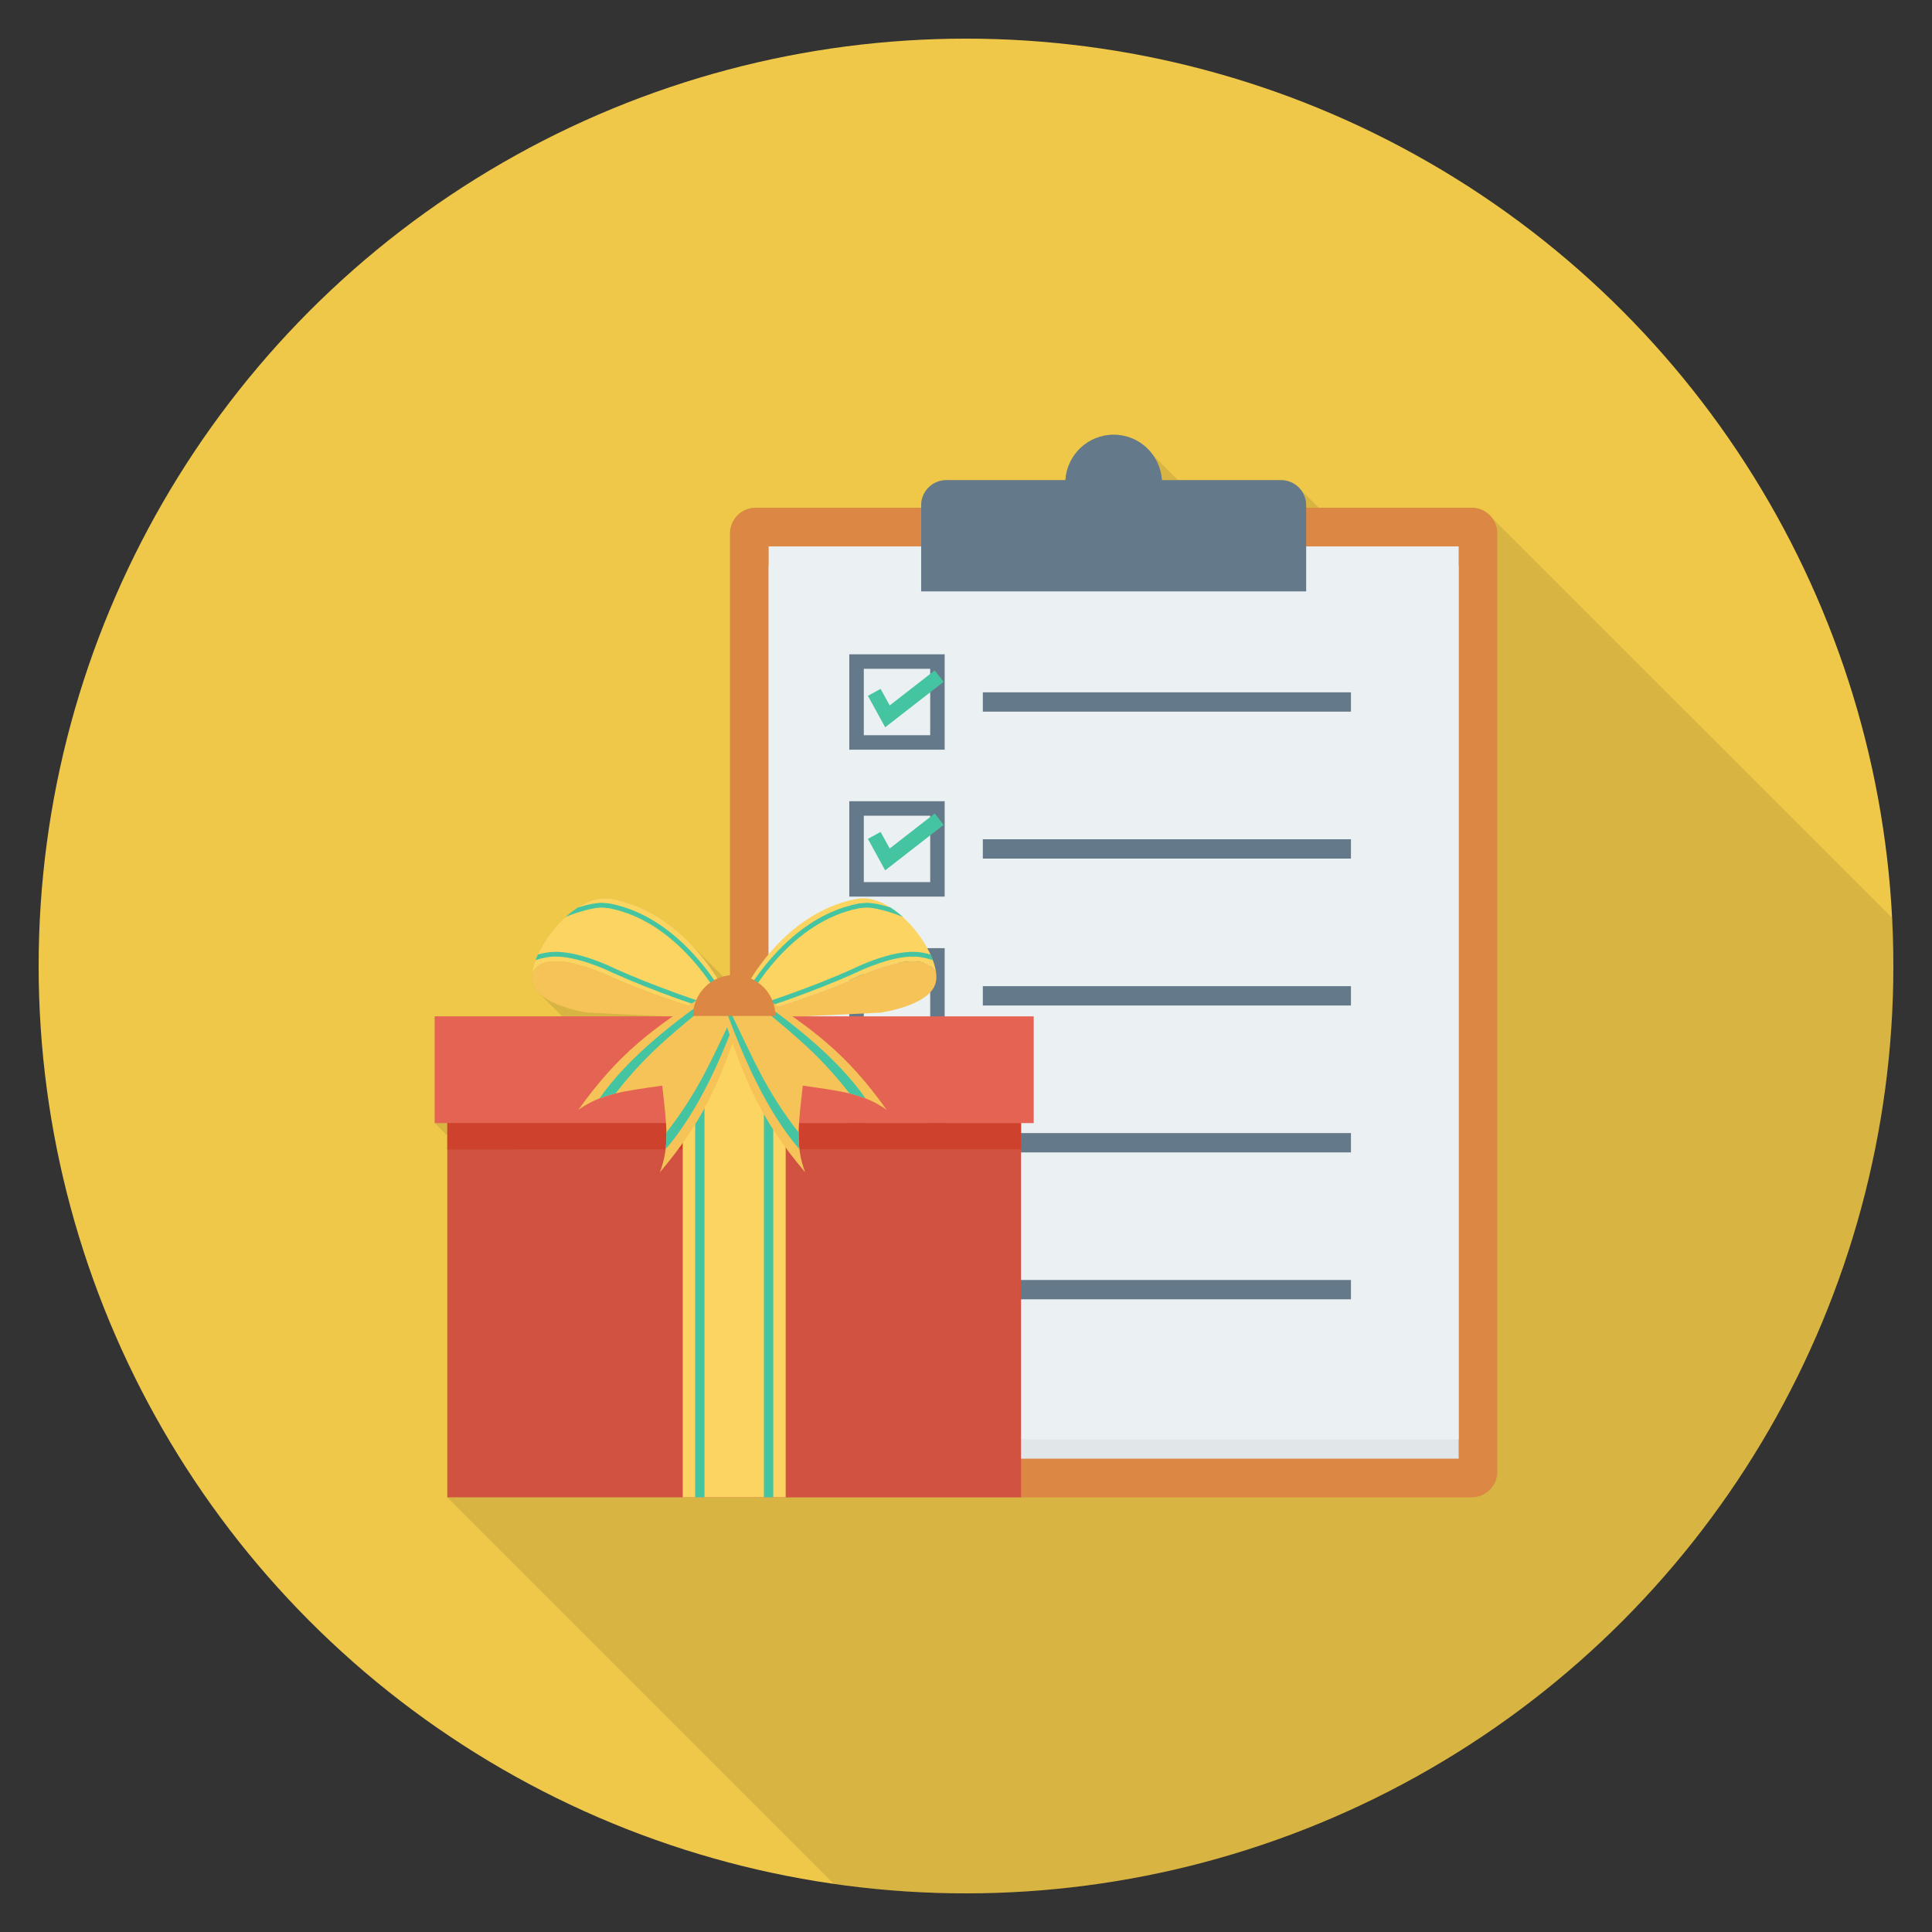 <?xml version="1.0" encoding="utf-8"?>
<!-- Generator: Adobe Illustrator 21.0.2, SVG Export Plug-In . SVG Version: 6.00 Build 0)  -->
<svg xmlns="http://www.w3.org/2000/svg" xmlns:xlink="http://www.w3.org/1999/xlink" version="1.1" id="Layer_1" x="0px" y="0px" viewBox="0 0 100 100" enable-background="new 0 0 100 100" xml:space="preserve" width="512" height="512">
<rect x="0" y="0" width="100" height="100" fill="#333333" stroke="none"/>
<g>
	<circle fill="#EFC84A" cx="50" cy="50" r="48"/>
	<path opacity="0.1" d="M98,50c0-0.835-0.022-1.666-0.064-2.491L77.22,26.799   c-0.23-0.32-0.61-0.52-1.04-0.52h-7.92l-0.87-0.86l-0.09-0.1   c-0.23-0.29-0.59-0.47-0.99-0.47h-5.34l-1.27-1.27   c-0.17-0.24-0.38-0.46-0.62-0.62c-0.4-0.29-0.9-0.46-1.44-0.46   c-1.33,0-2.41,1.04-2.5,2.35h-6.16c-0.72,0-1.3,0.58-1.3,1.3v0.13   h-8.57c-0.73,0-1.32,0.59-1.32,1.33v22.88   c-0.12,0.01-0.24,0.03-0.36,0.06l-1.89-1.89l-0.18-0.17   c-0.96-0.91-2.18-1.67-3.7-1.96c-0.57-0.11-1.17,0.08-1.74,0.44   c-0.01,0.01-0.01,0.01-0.02,0.01c-0.21,0.14-0.42,0.3-0.62,0.49   c-0.61,0.55-1.13,1.26-1.44,1.94c-0.01,0.03-0.02,0.05-0.03,0.08   c-0.03,0.07-0.06,0.14-0.09,0.21c-0.09,0.24-0.15,0.47-0.17,0.68   c-0.02,0.15-0.01,0.3,0.01,0.43c0.04,0.23,0.17,0.44,0.35,0.61   l1.19,1.19H22.5v5.52l0.65,0.65v18.72l20.007,20.007   C45.393,97.826,47.676,98,50,98C76.51,98,98,76.51,98,50z"/>
	<g>
		<g>
			<path fill="#DC8744" d="M76.177,26.282H39.109c-0.731,0-1.323,0.592-1.323,1.323V76.177     c0,0.731,0.592,1.323,1.323,1.323H76.177C76.908,77.5,77.5,76.908,77.5,76.177V27.605     C77.5,26.874,76.908,26.282,76.177,26.282z"/>
			<rect x="39.786" y="29.282" fill="#E1E6E9" width="35.714" height="46.218"/>
			<rect x="39.786" y="28.282" fill="#EBF0F3" width="35.714" height="46.218"/>
			<path fill="#64798A" d="M66.307,24.851h-6.164c-0.087-1.311-1.167-2.351-2.5-2.351     c-1.333,0-2.413,1.04-2.5,2.351h-6.164c-0.718,0-1.3,0.582-1.3,1.3     v4.46h19.928v-4.46C67.607,25.433,67.025,24.851,66.307,24.851z"/>
			<g>
				<path fill="#64798A" d="M48.896,38.804h-4.937v-4.937h4.937V38.804z M44.71,38.054h3.437      v-3.437h-3.437V38.054z"/>
			</g>
			<g>
				<rect x="50.871" y="35.835" fill="#64798A" width="19.054" height="1"/>
			</g>
			<g>
				<path fill="#64798A" d="M48.896,46.408h-4.937v-4.937h4.937V46.408z M44.71,45.658h3.437      v-3.437h-3.437V45.658z"/>
			</g>
			<g>
				<rect x="50.871" y="43.44" fill="#64798A" width="19.054" height="1"/>
			</g>
			<g>
				<path fill="#64798A" d="M48.896,54.013h-4.937v-4.937h4.937V54.013z M44.71,53.263h3.437      v-3.437h-3.437V53.263z"/>
			</g>
			<g>
				<rect x="50.871" y="51.044" fill="#64798A" width="19.054" height="1"/>
			</g>
			<g>
				<path fill="#64798A" d="M48.896,61.617h-4.937v-4.937h4.937V61.617z M44.71,60.867h3.437      v-3.437h-3.437V60.867z"/>
			</g>
			<g>
				<rect x="50.871" y="58.648" fill="#64798A" width="19.054" height="1"/>
			</g>
			<g>
				<path fill="#64798A" d="M48.896,69.221h-4.937v-4.937h4.937V69.221z M44.71,68.471h3.437      v-3.437h-3.437V68.471z"/>
			</g>
			<g>
				<rect x="50.871" y="66.252" fill="#64798A" width="19.054" height="1"/>
			</g>
		</g>
		<g>
			<g>
				<g>
					<path fill="#FCD462" d="M48.455,50.38c-0.167-1.565-2.32-4.2-4.109-3.854       c-4.674,0.904-6.562,6.263-6.562,6.263s3.657-0.893,6.562-2.215       C44.346,50.574,47.82,48.873,48.455,50.38z"/>
					<path fill="#44C4A1" d="M47.323,49.267c-1.258-0.03-2.838,0.715-3.145,0.866       c-1.941,0.877-4.484,1.762-5.794,2.141c0.543-1.046,2.621-4.599,6.105-5.267       c0.034-0.007,0.073-0.009,0.115-0.011c0.045-0.002,0.092-0.005,0.142-0.013       c0.381-0.066,1.437,0.237,1.987,0.484c-0.205-0.187-0.421-0.355-0.643-0.496       c-0.518-0.16-1.087-0.28-1.385-0.229c-0.037,0.006-0.075,0.008-0.113,0.01       c-0.048,0.002-0.098,0.005-0.149,0.015c-3.981,0.764-6.167,5.151-6.403,5.649       l-0.114,0.24l0.258-0.07c1.211-0.327,4.004-1.283,6.108-2.234       c0.295-0.145,1.833-0.863,3.028-0.84c0.377,0.009,0.734,0.113,0.966,0.185       c-0.036-0.096-0.075-0.193-0.12-0.291       C47.932,49.341,47.636,49.274,47.323,49.267z"/>
					<path fill="#F6C358" d="M44.346,50.574c-2.906,1.323-6.562,2.215-6.562,2.215       l7.785-0.375c0,0,2.643-0.357,2.877-1.608       c0.024-0.129,0.026-0.273,0.01-0.427       C47.82,48.873,44.346,50.574,44.346,50.574z"/>
				</g>
				<g>
					<path fill="#FCD462" d="M27.55,50.38c0.167-1.565,2.32-4.2,4.109-3.854       c4.674,0.904,6.562,6.263,6.562,6.263s-3.657-0.893-6.562-2.215       C31.659,50.574,28.184,48.873,27.55,50.38z"/>
					<path fill="#44C4A1" d="M28.682,49.267c1.258-0.03,2.838,0.715,3.145,0.866       c1.941,0.877,4.484,1.762,5.794,2.141c-0.543-1.046-2.621-4.599-6.105-5.267       c-0.034-0.007-0.073-0.009-0.115-0.011c-0.045-0.002-0.092-0.005-0.142-0.013       c-0.381-0.066-1.437,0.237-1.987,0.484c0.205-0.187,0.421-0.355,0.643-0.496       c0.518-0.16,1.087-0.28,1.385-0.229c0.037,0.006,0.075,0.008,0.113,0.01       c0.048,0.002,0.098,0.005,0.149,0.015c3.981,0.764,6.167,5.151,6.403,5.649       l0.114,0.24l-0.258-0.07c-1.211-0.327-4.004-1.283-6.108-2.234       c-0.295-0.145-1.833-0.863-3.028-0.84c-0.377,0.009-0.734,0.113-0.966,0.185       c0.036-0.096,0.075-0.193,0.12-0.291       C28.073,49.341,28.368,49.274,28.682,49.267z"/>
					<path fill="#F6C358" d="M31.659,50.574c2.906,1.323,6.562,2.215,6.562,2.215       l-7.785-0.375c0,0-2.643-0.357-2.877-1.608       c-0.024-0.129-0.026-0.273-0.01-0.427       C28.184,48.873,31.659,50.574,31.659,50.574z"/>
				</g>
			</g>
			<rect x="22.5" y="52.606" fill="#E56353" width="31.005" height="5.525"/>
			<rect x="23.154" y="58.131" fill="#D15241" width="29.696" height="19.369"/>
			<polygon fill="#CE412D" points="52.85,59.485 23.154,59.496 23.154,58.131 52.85,58.131         "/>
			<rect x="35.338" y="52.606" fill="#FCD462" width="5.329" height="24.894"/>
			<g>
				<rect x="35.981" y="52.606" fill="#44C4A1" width="0.483" height="24.894"/>
				<rect x="39.54" y="52.606" fill="#44C4A1" width="0.483" height="24.894"/>
			</g>
			<g>
				<g>
					<path fill="#F6C358" d="M34.156,60.678c0.512-1.364,0.349-2.433,0.122-4.487       c-2.058,0.3-3.14,0.413-4.339,1.249c2.112-2.948,3.823-4.197,6.883-6.167       c0.641,0.492,0.961,0.738,1.602,1.23       C37.279,55.943,36.494,57.904,34.156,60.678z"/>
					<path fill="#44C4A1" d="M37.11,51.494c-0.021-0.016-0.04-0.031-0.061-0.047       c-0.01-0.008-0.023-0.017-0.033-0.025c-2.126,1.467-4.489,3.297-5.99,5.433       c0.264-0.103,0.538-0.186,0.832-0.258c1.757-2.256,3.157-3.242,5.303-5.064       C37.141,51.518,37.126,51.506,37.11,51.494z"/>
					<path fill="#44C4A1" d="M38.231,52.355c-0.011-0.008-0.023-0.017-0.033-0.025       c-0.021-0.016-0.04-0.031-0.061-0.047c-0.016-0.012-0.031-0.023-0.051-0.039       c-1.234,2.523-1.84,4.119-3.594,6.377c0.005,0.301-0.007,0.585-0.041,0.865       C36.153,57.503,37.339,54.77,38.231,52.355z"/>
				</g>
				<g>
					<path fill="#F6C358" d="M41.674,60.678c-0.512-1.364-0.349-2.433-0.122-4.487       c2.058,0.3,3.14,0.413,4.339,1.249c-2.112-2.948-3.823-4.197-6.883-6.167       c-0.641,0.492-0.961,0.738-1.602,1.23       C38.552,55.943,39.336,57.904,41.674,60.678z"/>
					<path fill="#44C4A1" d="M38.72,51.494c0.021-0.016,0.04-0.031,0.061-0.047       c0.01-0.008,0.023-0.017,0.033-0.025c2.126,1.467,4.489,3.297,5.99,5.433       c-0.264-0.103-0.538-0.186-0.832-0.258c-1.757-2.256-3.157-3.242-5.303-5.064       C38.689,51.518,38.704,51.506,38.72,51.494z"/>
					<path fill="#44C4A1" d="M37.599,52.355c0.011-0.008,0.023-0.017,0.033-0.025       c0.021-0.016,0.04-0.031,0.061-0.047c0.016-0.012,0.031-0.023,0.051-0.039       c1.234,2.523,1.84,4.119,3.594,6.377c-0.005,0.301,0.007,0.585,0.041,0.865       C39.677,57.503,38.491,54.77,37.599,52.355z"/>
				</g>
			</g>
			<path fill="#DC8744" d="M38.002,50.466c-1.178,0-2.133,0.949-2.133,2.12h4.267     C40.136,51.415,39.181,50.466,38.002,50.466z"/>
		</g>
		<g>
			<polygon fill="#44C4A1" points="45.817,37.644 44.923,36.016 45.579,35.655 46.052,36.513      48.381,34.701 48.842,35.293    "/>
		</g>
		<g>
			<polygon fill="#44C4A1" points="45.817,45.049 44.923,43.421 45.579,43.06 46.052,43.918      48.381,42.106 48.842,42.697    "/>
		</g>
	</g>
</g>
</svg>
